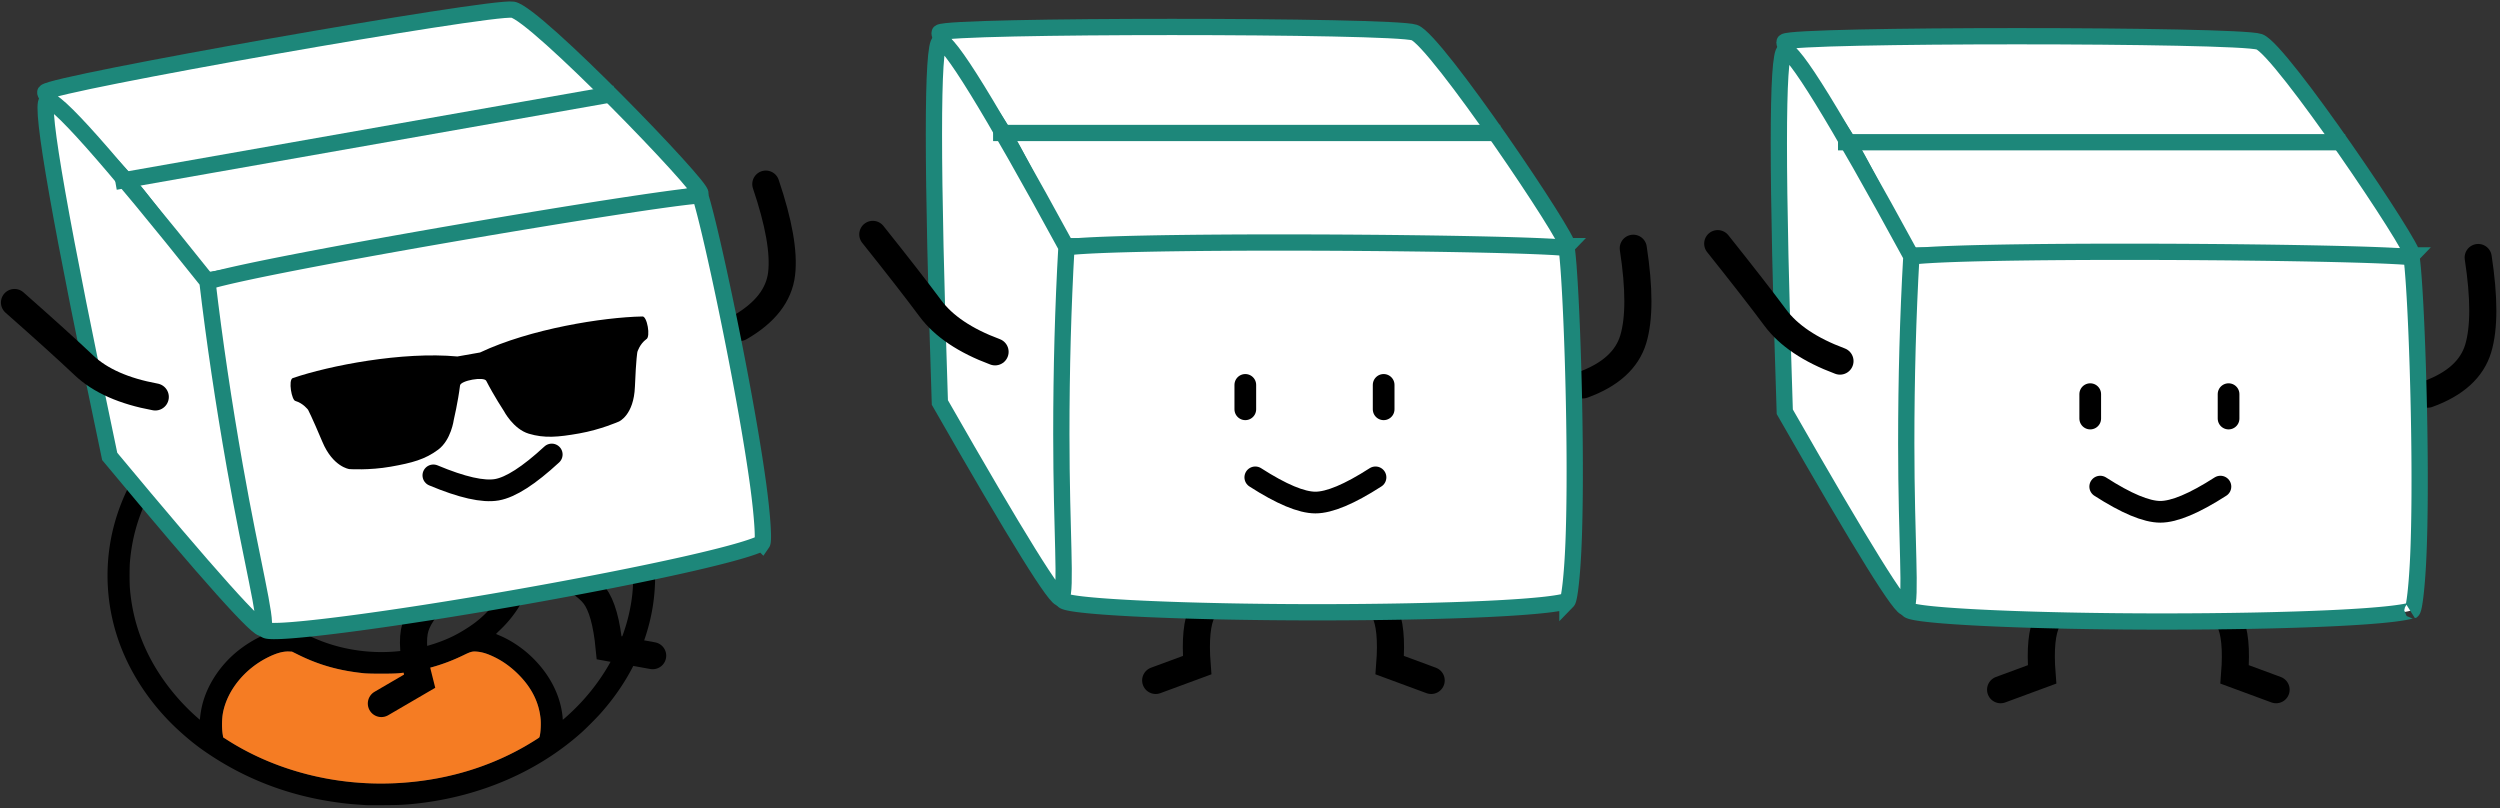 <svg xmlns="http://www.w3.org/2000/svg" width="461" height="149"><rect width="100%" height="100%" fill="#333333" stroke="none"/><g fill="none" fill-rule="evenodd"><path fill="#FFF" stroke="#1D877A" stroke-linecap="square" stroke-width="3" d="M444.794 47.094c.823-.88-24.198-38.01-28.176-39.385-3.978-1.374-86.045-1.374-87.531 0-.72.666 9.413 14.451 12.236 19.372 3.003 5.235 10.253 20.013 10.912 20.013 1.277 0 91.737.878 92.56 0z"/><path stroke="#000" stroke-linecap="round" stroke-width="5" d="M447.684 72.681c5.063-1.837 8.16-4.643 9.295-8.42 1.134-3.776 1.134-9.368 0-16.777M384.438 108.043c-3.575 2.251-5.873 4.371-6.895 6.36-1.021 1.988-1.35 5.306-.986 9.954l-7.646 2.823M404.184 108.043c3.575 2.251 5.873 4.371 6.895 6.36 1.021 1.988 1.35 5.306.986 9.954l7.646 2.823"/><path fill="#FFF" stroke="#1D877A" stroke-width="3" d="M444.836 112.559c.356-.362.886-4.586 1.13-10.772.236-5.97.277-13.896.14-22.648-.121-7.871-.382-15.969-.707-22.295-.158-3.076-.327-5.617-.492-7.424a38.38 38.38 0 0 0-.223-1.99c-.074-.005-.145-.016-.183-.02a67.357 67.357 0 0 0-3.037-.21c-2.56-.134-6.197-.258-10.693-.366-8.758-.21-20.384-.353-32.102-.394-12.28-.042-23.73.028-32.221.211-4.576.099-8.238.229-10.832.388-1.34.082-2.384.171-3.11.266-.354.046-.731.137-.499-.097.167-.168.1.028.043.295-.107.506-.22 1.23-.331 2.149-.223 1.831-.44 4.386-.64 7.486-.399 6.237-.698 14.297-.818 22.244-.131 8.614-.047 16.52.266 22.477.322 6.113.966 10.25 1.39 10.613 1.337 1.144 22.42 2.138 46.737 2.138 11.729 0 23.006-.218 31.506-.623 4.468-.212 8.097-.472 10.712-.773 1.334-.153 2.391-.315 3.145-.482.552-.122.893-.249.82-.173z"/><path stroke="#000" stroke-linecap="round" stroke-width="4" d="M387.278 89.73c4.818 3.098 8.513 4.647 11.085 4.647 2.571 0 6.266-1.55 11.085-4.647M385.438 72.681v4.5M410.948 72.681v4.5"/><path fill="#FFF" stroke="#1D877A" stroke-linecap="square" stroke-width="3" d="M329.112 9.35c-1.456.626-1.456 22.819 0 66.578 14.283 24.988 21.75 37.007 22.4 36.058.977-1.424 0-12.137 0-30.174 0-12.025.315-23.542.944-34.549-14.106-25.902-21.887-38.54-23.344-37.913z"/><path stroke="#1D877A" stroke-linecap="square" stroke-width="3" d="M340.427 26.227h90.527"/><path stroke="#000" stroke-linecap="round" stroke-width="5" d="M339.292 66.586c-5.509-2.049-9.49-4.725-11.944-8.03-2.453-3.304-5.987-7.847-10.6-13.628"/><g><path fill="#FFF" stroke="#1D877A" stroke-linecap="square" stroke-width="3" d="M288.992 45.386c.822-.879-24.198-38.01-28.176-39.384-3.979-1.375-86.046-1.375-87.532 0-.72.665 9.414 14.451 12.237 19.372 3.003 5.235 10.253 20.012 10.911 20.012 1.278 0 91.737.879 92.56 0z"/><path stroke="#000" stroke-linecap="round" stroke-width="5" d="M291.882 70.974c5.062-1.837 8.16-4.644 9.294-8.42 1.135-3.776 1.135-9.368 0-16.777M228.635 106.336c-3.574 2.25-5.872 4.37-6.894 6.359-1.022 1.988-1.35 5.307-.987 9.955l-7.646 2.822M248.381 106.336c3.575 2.25 5.873 4.37 6.895 6.359 1.022 1.988 1.35 5.307.987 9.955l7.646 2.822"/><path fill="#FFF" stroke="#1D877A" stroke-width="3" d="M289.034 110.852c.355-.363.886-4.587 1.13-10.772.236-5.97.276-13.897.14-22.649-.122-7.87-.382-15.968-.708-22.294-.158-3.076-.326-5.618-.491-7.424a38.38 38.38 0 0 0-.224-1.99c-.074-.006-.145-.017-.182-.02a67.357 67.357 0 0 0-3.037-.21c-2.561-.134-6.198-.258-10.693-.366-8.759-.21-20.384-.353-32.103-.394-12.28-.043-23.73.028-32.22.21-4.577.1-8.239.23-10.833.388-1.339.082-2.383.172-3.11.266-.353.047-.731.138-.498-.097.166-.168.099.029.042.295-.107.507-.219 1.231-.33 2.15-.224 1.83-.441 4.385-.64 7.486-.4 6.236-.698 14.296-.819 22.244-.13 8.614-.046 16.52.267 22.477.321 6.112.965 10.249 1.39 10.612 1.337 1.144 22.419 2.139 46.736 2.139 11.73 0 23.006-.219 31.506-.623 4.468-.213 8.098-.473 10.712-.773 1.335-.153 2.392-.315 3.146-.482.551-.122.893-.249.819-.173z"/><path stroke="#000" stroke-linecap="round" stroke-width="4" d="M231.475 88.023c4.819 3.097 8.514 4.646 11.085 4.646 2.572 0 6.267-1.549 11.085-4.646M229.635 70.974v4.5M255.145 70.974v4.5"/><path fill="#FFF" stroke="#1D877A" stroke-linecap="square" stroke-width="3" d="M173.31 7.642c-1.457.626-1.457 22.82 0 66.578 14.283 24.988 21.75 37.008 22.4 36.058.976-1.423 0-12.136 0-30.174 0-12.025.314-23.541.943-34.548-14.106-25.902-21.887-38.54-23.343-37.914z"/><path stroke="#1D877A" stroke-linecap="square" stroke-width="3" d="M184.624 24.52h90.527"/><path stroke="#000" stroke-linecap="round" stroke-width="5" d="M183.49 64.878c-5.51-2.048-9.49-4.724-11.944-8.03-2.454-3.304-5.987-7.847-10.6-13.627"/></g><g><path fill="#000" fill-rule="nonzero" d="M67.549 148.469c-2.87-.186-3.71-.267-5.632-.539-9.075-1.286-17.25-4.499-24.556-9.648-1.688-1.19-3.596-2.787-5.298-4.433-4.846-4.69-8.505-10.46-10.458-16.491a36.447 36.447 0 0 1-1.08-18.328c1.081-5.401 3.47-10.699 6.908-15.312 7.984-10.718 21-17.85 35.806-19.62a60.243 60.243 0 0 1 13.314-.094c18.589 1.93 34.521 12.473 41.07 27.177 2.138 4.803 3.188 9.715 3.188 14.913 0 4.134-.621 7.876-1.961 11.805-1.67 4.896-4.403 9.499-8.105 13.65-.794.89-2.68 2.783-3.52 3.533-8.048 7.189-18.62 11.761-30.226 13.073-2.145.242-3.266.3-6.173.318-1.61.01-3.085.008-3.277-.004zm5.09-4.035c8.727-.38 16.841-2.65 24.002-6.716.961-.545 2.615-1.567 2.776-1.714.22-.201.384-2.277.27-3.437-.293-3.021-1.637-5.73-4.043-8.151-1.37-1.379-2.852-2.456-4.455-3.238-1.316-.642-2.273-.938-3.309-1.023-.76-.063-1.105.029-2.303.613-3.878 1.892-7.499 2.908-12.047 3.38-.503.052-1.683.082-3.213.082s-2.71-.03-3.214-.082c-4.569-.474-8.276-1.519-12.085-3.405l-1.172-.58-.578-.024c-1.096-.046-2.362.315-3.983 1.137-4.19 2.122-7.32 5.984-8.147 10.05-.236 1.166-.262 2.916-.061 4.153l.08.494.866.55c8.768 5.568 19.682 8.388 30.616 7.911zM37.131 130.74c.715-3.743 3.013-7.54 6.236-10.306 1.653-1.42 3.762-2.722 5.452-3.367l.393-.15-.934-.928c-1.032-1.025-1.578-1.649-2.375-2.714-4.552-6.082-5.104-13.717-1.464-20.237l.256-.458-.306-.401c-.405-.534-1.441-1.53-2.092-2.012-2.376-1.762-5.195-2.8-7.935-2.92-2.487-.111-4.572.68-5.775 2.189-.472.592-.724 1.028-1.414 2.453-1.819 3.754-2.866 7.582-3.215 11.753-.085 1.024-.085 3.89 0 4.907.395 4.665 1.634 8.87 3.837 13.01 2.088 3.925 5.143 7.75 8.598 10.767l.451.394.078-.649c.043-.357.137-.956.209-1.331zm67.724 1.049c5.861-5.333 9.884-12.243 11.31-19.426.43-2.159.598-3.922.6-6.268.001-3.722-.537-6.962-1.744-10.49-.721-2.108-2.042-4.96-2.722-5.877-1.293-1.743-3.31-2.587-5.932-2.48-2.967.12-5.935 1.261-8.409 3.231-.592.473-1.501 1.396-1.799 1.828l-.184.268.514 1c1.426 2.78 2.114 5.54 2.114 8.48 0 5.171-2.335 10.288-6.473 14.185-.373.352-.665.65-.65.664.015.013.314.145.664.292 2.075.874 4.254 2.336 5.975 4.009 3.079 2.992 4.992 6.556 5.54 10.32.054.373.098.797.098.943 0 .253.007.262.128.177.07-.05.506-.434.97-.856zm-32.706-11.6c2.86-.171 5.49-.67 8.063-1.527 1.873-.624 3.416-1.321 4.964-2.243 2.001-1.192 3.26-2.162 4.662-3.59.977-.994 1.462-1.587 2.18-2.661 1.7-2.545 2.528-5.201 2.53-8.114 0-3.325-1.137-6.446-3.388-9.29-1.019-1.288-2.695-2.85-4.212-3.926-4.163-2.951-9.553-4.682-15.295-4.912-4.468-.18-8.695.51-12.632 2.062-5.458 2.152-9.755 5.933-11.683 10.282-1.701 3.837-1.653 8.036.138 11.879 1.224 2.628 3.44 5.168 6.217 7.13 4.931 3.482 11.794 5.308 18.456 4.91zm-22.62-33.23c3.994-3.447 9.597-5.873 15.538-6.726.87-.125 2.771-.324 3.097-.324h.149l-.016-6.061-.017-6.062-.604.02c-1.796.058-4.662.364-6.746.72-7.88 1.343-15.158 4.358-21.254 8.802-1.911 1.394-3.453 2.72-5.218 4.488l-1.367 1.37 1.145.041c2.26.081 4.17.476 6.275 1.296 2.57 1.002 4.947 2.569 6.356 4.19l.409.47.793-.824a27.059 27.059 0 0 1 1.46-1.4zm44.722 1.298c.486-.483 1.163-1.086 1.504-1.34 2.465-1.836 5.753-3.149 8.957-3.576a23.7 23.7 0 0 1 1.682-.114l1.14-.04-1.034-1.065c-5.454-5.607-12.531-9.777-20.656-12.172-3.95-1.165-8.621-1.952-12.52-2.111l-1.003-.04v12.096l.589.043c5.335.388 10.397 1.926 14.588 4.432 1.948 1.165 3.345 2.25 4.9 3.81.524.526.957.956.961.956.004 0 .406-.395.892-.879z"/><path fill="#F57C23" d="M72.64 144.434c8.726-.38 16.84-2.65 24-6.716.962-.545 2.616-1.567 2.777-1.714.22-.201.384-2.277.27-3.437-.293-3.021-1.637-5.73-4.043-8.151-1.37-1.379-2.852-2.456-4.455-3.238-1.316-.642-2.273-.938-3.309-1.023-.76-.063-1.105.029-2.303.613-3.878 1.892-7.499 2.908-12.047 3.38-.503.052-1.683.082-3.213.082s-2.71-.03-3.214-.082c-4.569-.474-8.276-1.519-12.085-3.405l-1.172-.58-.578-.024c-1.096-.046-2.362.315-3.983 1.137-4.19 2.122-7.32 5.984-8.147 10.05-.236 1.166-.262 2.916-.061 4.153l.08.494.866.55c8.768 5.568 19.682 8.388 30.616 7.911zM94.25 88.256c.487-.483 1.164-1.086 1.505-1.34 2.465-1.836 5.753-3.149 8.957-3.576a23.7 23.7 0 0 1 1.682-.114l1.14-.04-1.034-1.065c-5.454-5.607-12.531-9.777-20.656-12.172-3.95-1.165-8.621-1.952-12.52-2.111l-1.003-.04v12.096l.589.043c5.335.388 10.397 1.926 14.588 4.432 1.948 1.165 3.345 2.25 4.9 3.81.524.526.957.956.961.956.004 0 .406-.395.892-.879z"/></g><g><path fill="#FFF" stroke="#1D877A" stroke-linecap="square" stroke-width="3" d="M129.148 35.68c.658-1.008-30.43-33.23-34.587-33.893-4.157-.663-84.977 13.588-86.201 15.2-.594.78 11.78 12.597 15.414 16.952 3.866 4.634 13.572 17.928 14.22 17.814 1.259-.222 90.497-15.065 91.154-16.073z"/><path stroke="#000" stroke-linecap="round" stroke-width="5" d="M136.437 60.377c4.667-2.688 7.23-5.99 7.692-9.906.461-3.915-.51-9.423-2.913-16.522M82.293 108.184c-3.13 2.838-5.025 5.325-5.686 7.46-.66 2.136-.409 5.46.757 9.976l-7.04 4.107M101.739 104.755c3.911 1.597 6.542 3.285 7.894 5.066 1.351 1.78 2.251 4.991 2.7 9.632l8.02 1.452"/><path fill="#FFF" stroke="#1D877A" stroke-width="3" d="M140.557 100.144c.288-.419.077-4.67-.757-10.805-.804-5.92-2.141-13.733-3.795-22.329-1.487-7.73-3.15-15.66-4.568-21.832-.69-3.002-1.297-5.476-1.774-7.226a38.38 38.38 0 0 0-.565-1.921c-.074.007-.146.009-.183.012-.705.052-1.722.16-3.028.32-2.545.313-6.148.823-10.594 1.497-8.662 1.313-20.136 3.192-31.683 5.187-12.101 2.09-23.365 4.148-31.695 5.802-4.49.892-8.073 1.656-10.6 2.263-1.304.313-2.317.583-3.016.802-.34.107-.697.262-.508-.009.135-.194.102.011.093.283-.018.518-.002 1.25.047 2.174.099 1.842.328 4.395.67 7.483.69 6.212 1.795 14.201 3.057 22.049 1.367 8.506 2.823 16.278 4.165 22.089 1.378 5.964 2.73 9.926 3.212 10.21 1.515.895 22.45-1.787 46.398-6.01 11.55-2.036 22.618-4.21 30.92-6.084 4.362-.985 7.891-1.872 10.414-2.621 1.288-.383 2.3-.726 3.014-1.021.522-.216.836-.4.776-.313z"/><path stroke="#000" stroke-linecap="round" stroke-width="4" d="M79.91 87.657c5.282 2.214 9.19 3.097 11.723 2.65 2.532-.446 5.902-2.613 10.11-6.5M75.137 71.186l.781 4.432M100.26 66.757l.78 4.431"/><path fill="#FFF" stroke="#1D877A" stroke-linecap="square" stroke-width="3" d="M8.67 18.598c-1.326.87 2.528 22.725 11.56 65.566 18.406 22.128 27.846 32.669 28.322 31.62.714-1.57-2.107-11.952-5.24-29.715-2.088-11.842-3.778-23.238-5.07-34.187C19.852 28.822 9.995 17.728 8.67 18.598z"/><path stroke="#1D877A" stroke-linecap="square" stroke-width="3" d="M22.743 33.253l89.152-15.72"/><path stroke="#000" stroke-linecap="round" stroke-width="5" d="M28.633 73.196c-5.78-1.06-10.166-3.005-13.156-5.833-2.99-2.828-7.259-6.688-12.806-11.58"/><path fill="#000" fill-rule="nonzero" d="M118.435 58.36c-7.236.136-20.703 2.285-29.913 6.638l-4.176.736c-10.144-.94-23.53 1.658-30.38 3.993-.836.373-.177 4.112.518 4.215 1.439.423 2.328 1.63 2.328 1.63s.67 1.246 2.627 5.884c1.95 4.663 4.97 5.044 4.97 5.044s3.676.254 7.634-.444 6.347-1.345 8.749-3.133 2.885-5.503 2.885-5.503.78-3.317 1.151-6.325c.062-.925 4.47-1.702 4.844-.854 1.38 2.71 3.245 5.55 3.245 5.55s1.725 3.326 4.594 4.184c2.88.857 5.334.65 9.292-.049 3.958-.697 7.325-2.193 7.325-2.193s2.75-1.16 2.95-6.416c.212-5.258.456-6.428.456-6.428s.423-1.439 1.63-2.328c.857-.388.157-4.358-.729-4.202z"/></g></g></svg>